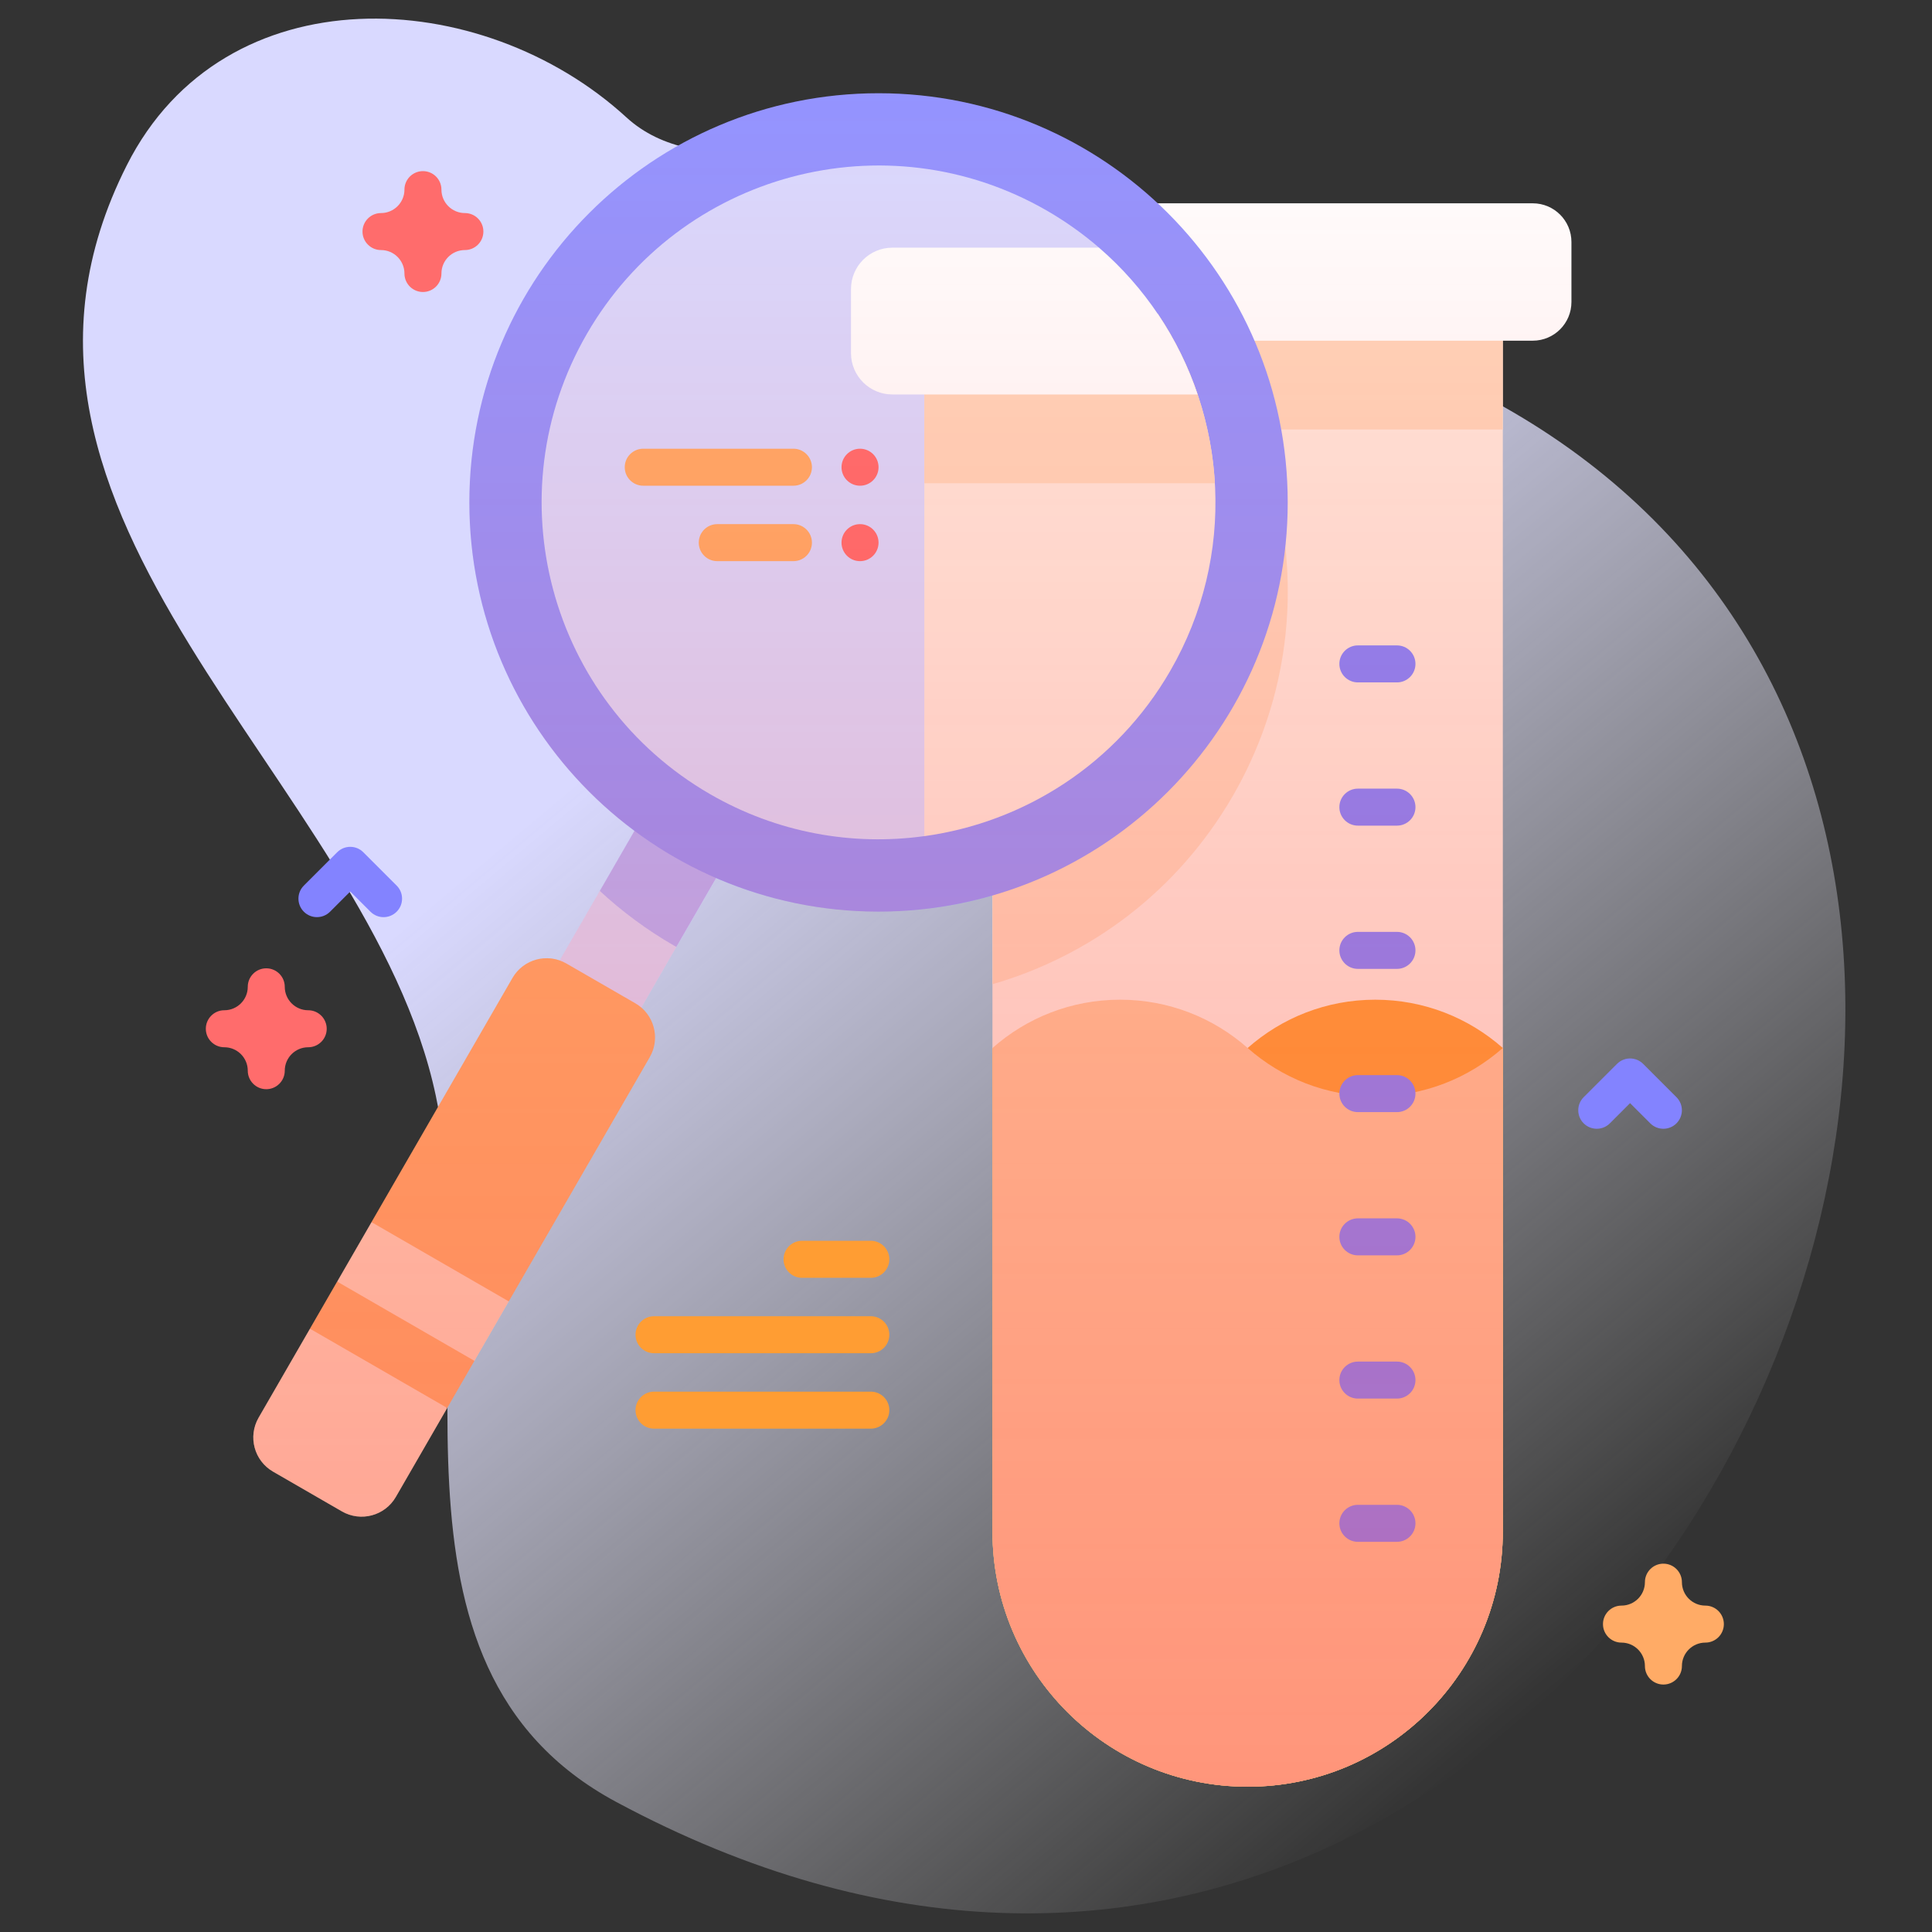 <svg width="86" height="86" viewBox="0 0 86 86" fill="none" xmlns="http://www.w3.org/2000/svg">
<rect x="0" y="0" width="86" height="86" fill="#333333" stroke="none"/>
<g clip-path="url(#clip0_28_110)">
<path d="M5.647 7.351C9.994 -1.25 21.433 -0.69 27.884 5.225C31.043 8.12 36.653 6.149 40.441 6.495C46.008 7.004 48.983 12.611 54.469 13.678C108.215 24.127 75.194 105.881 27.423 80.207C16.133 74.139 21.584 59.139 19.401 48.786C16.426 34.675 -2.313 23.105 5.647 7.351Z" fill="url(#paint0_linear_28_110)"/>
<path d="M44.179 11.805V68.174C44.179 74.447 49.264 79.533 55.537 79.533C61.81 79.533 66.895 74.447 66.895 68.174V11.805H44.179Z" fill="#FFE8DC"/>
<path d="M66.895 11.805H44.179V19.119H66.895V11.805Z" fill="#FFD6BB"/>
<path d="M44.179 11.805V43.81C48.538 42.549 52.432 39.664 54.88 35.424C59.525 27.38 57.336 17.266 50.113 11.805H44.179Z" fill="#FFD6BB"/>
<path d="M44.179 46.65C45.693 47.986 47.68 48.799 49.858 48.799C52.036 48.799 54.023 47.986 55.537 46.65C57.051 45.313 59.038 44.5 61.216 44.5C63.394 44.5 65.382 45.313 66.895 46.65V68.174C66.895 74.447 61.81 79.532 55.537 79.532C49.264 79.532 44.179 74.447 44.179 68.174V46.65Z" fill="#FF9D33"/>
<path d="M66.895 46.65C65.381 47.986 63.394 48.799 61.216 48.799C59.038 48.799 57.05 47.986 55.537 46.65C54.023 45.313 52.036 44.5 49.858 44.5C47.68 44.5 45.693 45.313 44.179 46.65V68.174C44.179 74.447 49.264 79.532 55.537 79.532C61.81 79.532 66.895 74.447 66.895 68.174V46.65Z" fill="#FFC599"/>
<path d="M42.846 15.165H68.228C69.179 15.165 69.95 14.394 69.95 13.443V10.772C69.95 9.821 69.179 9.05 68.228 9.05H42.846C41.895 9.05 41.124 9.821 41.124 10.772V13.443C41.124 14.394 41.895 15.165 42.846 15.165Z" fill="white"/>
<path d="M32.234 38.467L28.599 36.368L24.209 43.971L27.845 46.07L32.234 38.467Z" fill="#D9D9FF"/>
<path d="M26.699 39.657C27.684 40.571 28.786 41.391 30 42.091C30.036 42.111 30.071 42.133 30.107 42.152L32.234 38.467L28.596 36.369L26.699 39.657Z" fill="#B3B3FF"/>
<path d="M39.107 40.578C29.047 40.578 20.893 32.423 20.893 22.364C20.893 12.305 29.047 4.15 39.107 4.15C49.166 4.15 57.321 12.305 57.321 22.364C57.321 32.423 49.166 40.578 39.107 40.578Z" fill="#9494FF"/>
<path d="M31.608 35.35C34.608 37.083 37.959 37.659 41.145 37.219L48.922 11.025C48.215 10.414 47.442 9.863 46.604 9.378C39.433 5.237 30.261 7.695 26.121 14.867C21.98 22.038 24.438 31.21 31.608 35.35Z" fill="#D9D9FF"/>
<path d="M41.145 13.969V37.22C45.574 36.61 49.684 34.032 52.093 29.861C55.056 24.73 54.641 18.572 51.534 13.969H41.145Z" fill="#FFE8DC"/>
<path d="M41.145 13.969V21.512H54.079C53.925 18.829 53.05 16.215 51.534 13.969H41.145Z" fill="#FFD6BB"/>
<path d="M37.881 12.866V15.72C37.881 16.735 38.705 17.559 39.721 17.559H53.31C52.472 15.076 50.984 12.806 48.922 11.025H39.721C38.705 11.025 37.881 11.849 37.881 12.866Z" fill="white"/>
<path d="M16.537 54.403L19.045 56.6L22.645 57.93L28.922 47.059C29.407 46.219 29.119 45.143 28.279 44.659L25.213 42.89C24.373 42.404 23.298 42.692 22.813 43.532L16.537 54.403Z" fill="#FFAB66"/>
<path d="M13.797 59.147L16.537 61.535L19.906 62.672L21.116 60.577L18.514 57.93L15.008 57.05L13.797 59.147Z" fill="#FFAB66"/>
<path d="M22.647 57.929L16.538 54.402L15.01 57.049L21.118 60.576L22.647 57.929Z" fill="#FFD6BB"/>
<path d="M19.907 62.673L17.62 66.634C17.135 67.474 16.06 67.762 15.219 67.277L12.154 65.507C11.314 65.022 11.026 63.947 11.511 63.107L13.798 59.146L19.907 62.673Z" fill="#FFD6BB"/>
<path d="M60.444 68.632H62.184C62.639 68.632 63.007 68.263 63.007 67.808C63.007 67.353 62.639 66.985 62.184 66.985H60.444C59.989 66.985 59.62 67.353 59.62 67.808C59.62 68.263 59.989 68.632 60.444 68.632Z" fill="#8383FF"/>
<path d="M60.444 62.256H62.184C62.639 62.256 63.007 61.887 63.007 61.432C63.007 60.977 62.639 60.609 62.184 60.609H60.444C59.989 60.609 59.62 60.977 59.62 61.432C59.62 61.887 59.989 62.256 60.444 62.256Z" fill="#8383FF"/>
<path d="M60.444 55.88H62.184C62.639 55.88 63.007 55.511 63.007 55.056C63.007 54.602 62.639 54.233 62.184 54.233H60.444C59.989 54.233 59.62 54.602 59.62 55.056C59.62 55.511 59.989 55.88 60.444 55.88Z" fill="#8383FF"/>
<path d="M60.444 49.504H62.184C62.639 49.504 63.007 49.135 63.007 48.681C63.007 48.226 62.639 47.857 62.184 47.857H60.444C59.989 47.857 59.62 48.226 59.62 48.681C59.62 49.135 59.989 49.504 60.444 49.504Z" fill="#8383FF"/>
<path d="M60.444 43.128H62.184C62.639 43.128 63.007 42.759 63.007 42.304C63.007 41.85 62.639 41.481 62.184 41.481H60.444C59.989 41.481 59.62 41.85 59.62 42.304C59.62 42.759 59.989 43.128 60.444 43.128Z" fill="#8383FF"/>
<path d="M60.444 36.752H62.184C62.639 36.752 63.007 36.383 63.007 35.929C63.007 35.474 62.639 35.105 62.184 35.105H60.444C59.989 35.105 59.62 35.474 59.62 35.929C59.62 36.383 59.989 36.752 60.444 36.752Z" fill="#8383FF"/>
<path d="M60.444 30.376H62.184C62.639 30.376 63.007 30.007 63.007 29.553C63.007 29.098 62.639 28.729 62.184 28.729H60.444C59.989 28.729 59.62 29.098 59.62 29.553C59.62 30.007 59.989 30.376 60.444 30.376Z" fill="#8383FF"/>
<path d="M35.702 56.88H38.763C39.218 56.88 39.587 56.511 39.587 56.056C39.587 55.601 39.218 55.232 38.763 55.232H35.702C35.247 55.232 34.878 55.601 34.878 56.056C34.878 56.511 35.247 56.88 35.702 56.88Z" fill="#FF9D33"/>
<path d="M29.113 60.237H38.763C39.218 60.237 39.587 59.868 39.587 59.413C39.587 58.959 39.218 58.59 38.763 58.59H29.113C28.658 58.59 28.289 58.959 28.289 59.413C28.289 59.868 28.658 60.237 29.113 60.237Z" fill="#FF9D33"/>
<path d="M29.113 63.594H38.763C39.218 63.594 39.587 63.226 39.587 62.771C39.587 62.316 39.218 61.947 38.763 61.947H29.113C28.658 61.947 28.289 62.316 28.289 62.771C28.289 63.226 28.658 63.594 29.113 63.594Z" fill="#FF9D33"/>
<path d="M28.633 21.621H35.318C35.773 21.621 36.142 21.252 36.142 20.798C36.142 20.343 35.773 19.974 35.318 19.974H28.633C28.178 19.974 27.809 20.343 27.809 20.798C27.809 21.252 28.178 21.621 28.633 21.621Z" fill="#FFAB66"/>
<path d="M38.283 21.621C37.828 21.621 37.459 21.253 37.459 20.798C37.459 20.343 37.828 19.974 38.283 19.974C38.738 19.974 39.107 20.343 39.107 20.798C39.107 21.253 38.738 21.621 38.283 21.621Z" fill="#FF6C6C"/>
<path d="M38.283 24.979C37.828 24.979 37.459 24.61 37.459 24.155C37.459 23.7 37.828 23.331 38.283 23.331C38.738 23.331 39.107 23.7 39.107 24.155C39.107 24.61 38.738 24.979 38.283 24.979Z" fill="#FF6C6C"/>
<path d="M31.927 24.979H35.318C35.773 24.979 36.142 24.61 36.142 24.155C36.142 23.7 35.773 23.331 35.318 23.331H31.927C31.472 23.331 31.104 23.7 31.104 24.155C31.104 24.61 31.472 24.979 31.927 24.979Z" fill="#FFAB66"/>
<path d="M74.044 74.985C74.499 74.985 74.868 74.616 74.868 74.162C74.868 73.586 75.336 73.118 75.912 73.118C76.367 73.118 76.735 72.749 76.735 72.295C76.735 71.84 76.367 71.471 75.912 71.471C75.336 71.471 74.868 71.003 74.868 70.428C74.868 69.973 74.499 69.604 74.044 69.604C73.589 69.604 73.221 69.973 73.221 70.428C73.221 71.003 72.753 71.471 72.177 71.471C71.722 71.471 71.354 71.84 71.354 72.295C71.354 72.749 71.722 73.118 72.177 73.118C72.753 73.118 73.221 73.586 73.221 74.162C73.221 74.616 73.59 74.985 74.044 74.985Z" fill="#FFAB66"/>
<path d="M11.852 48.484C12.307 48.484 12.676 48.115 12.676 47.66C12.676 47.085 13.144 46.617 13.719 46.617C14.174 46.617 14.543 46.248 14.543 45.794C14.543 45.339 14.174 44.97 13.719 44.97C13.144 44.97 12.676 44.502 12.676 43.927C12.676 43.472 12.307 43.103 11.852 43.103C11.398 43.103 11.029 43.472 11.029 43.927C11.029 44.502 10.561 44.97 9.985 44.97C9.53 44.97 9.162 45.339 9.162 45.794C9.162 46.248 9.53 46.617 9.985 46.617C10.561 46.617 11.029 47.085 11.029 47.66C11.029 48.115 11.398 48.484 11.852 48.484Z" fill="#FF6C6C"/>
<path d="M18.827 12.998C19.282 12.998 19.65 12.629 19.65 12.174C19.65 11.599 20.118 11.131 20.694 11.131C21.149 11.131 21.517 10.762 21.517 10.307C21.517 9.853 21.149 9.484 20.694 9.484C20.118 9.484 19.65 9.016 19.65 8.441C19.65 7.986 19.282 7.617 18.827 7.617C18.372 7.617 18.003 7.986 18.003 8.441C18.003 9.016 17.535 9.484 16.96 9.484C16.505 9.484 16.136 9.853 16.136 10.307C16.136 10.762 16.505 11.131 16.96 11.131C17.535 11.131 18.003 11.599 18.003 12.174C18.003 12.629 18.372 12.998 18.827 12.998Z" fill="#FF6C6C"/>
<path d="M14.108 40.825C14.319 40.825 14.53 40.745 14.691 40.584L15.591 39.684L16.491 40.584C16.813 40.906 17.335 40.906 17.656 40.584C17.978 40.263 17.978 39.741 17.656 39.42L16.173 37.937C15.852 37.615 15.33 37.615 15.009 37.937L13.526 39.42C13.204 39.741 13.204 40.263 13.526 40.584C13.687 40.745 13.898 40.825 14.108 40.825Z" fill="#8383FF"/>
<path d="M71.077 50.245C71.288 50.245 71.499 50.165 71.66 50.004L72.56 49.104L73.46 50.004C73.782 50.326 74.303 50.326 74.625 50.004C74.947 49.682 74.947 49.161 74.625 48.839L73.142 47.357C72.821 47.035 72.299 47.035 71.978 47.357L70.495 48.839C70.173 49.161 70.173 49.683 70.495 50.004C70.656 50.165 70.867 50.245 71.077 50.245Z" fill="#8383FF"/>
<path d="M11.511 63.107L22.813 43.532C23.242 42.789 24.131 42.479 24.912 42.752L28.242 36.983C20.908 31.547 18.658 21.354 23.333 13.257C28.363 4.546 39.502 1.561 48.214 6.59C49.438 7.298 50.55 8.125 51.542 9.05H68.228C69.179 9.05 69.95 9.821 69.95 10.772V13.443C69.95 14.394 69.179 15.165 68.228 15.165H66.895V68.174C66.895 74.447 61.81 79.533 55.537 79.533C49.264 79.533 44.179 74.447 44.179 68.174V39.857C40.215 41.006 35.868 40.813 31.878 39.083L28.548 44.851C29.175 45.391 29.351 46.316 28.922 47.059L17.62 66.634C17.135 67.474 16.06 67.762 15.219 67.277L12.154 65.507C11.314 65.022 11.026 63.948 11.511 63.107Z" fill="url(#paint1_linear_28_110)"/>
</g>
<defs>
<linearGradient id="paint0_linear_28_110" x1="69.567" y1="75.058" x2="9.184" y2="3.096" gradientUnits="userSpaceOnUse">
<stop stop-color="white" stop-opacity="0"/>
<stop offset="0.253" stop-color="#EEEEFF" stop-opacity="0.403"/>
<stop offset="0.629" stop-color="#D9D9FF"/>
</linearGradient>
<linearGradient id="paint1_linear_28_110" x1="40.612" y1="79.533" x2="40.612" y2="4.147" gradientUnits="userSpaceOnUse">
<stop stop-color="#FF4D4D" stop-opacity="0.4"/>
<stop offset="0.146" stop-color="#FF4D4D" stop-opacity="0.342"/>
<stop offset="1" stop-color="#FF4D4D" stop-opacity="0"/>
</linearGradient>
<clipPath id="clip0_28_110">
<rect width="84.343" height="84.343" fill="white" transform="matrix(-1 0 0 1 85.09 0.829)"/>
</clipPath>
</defs>
</svg>
